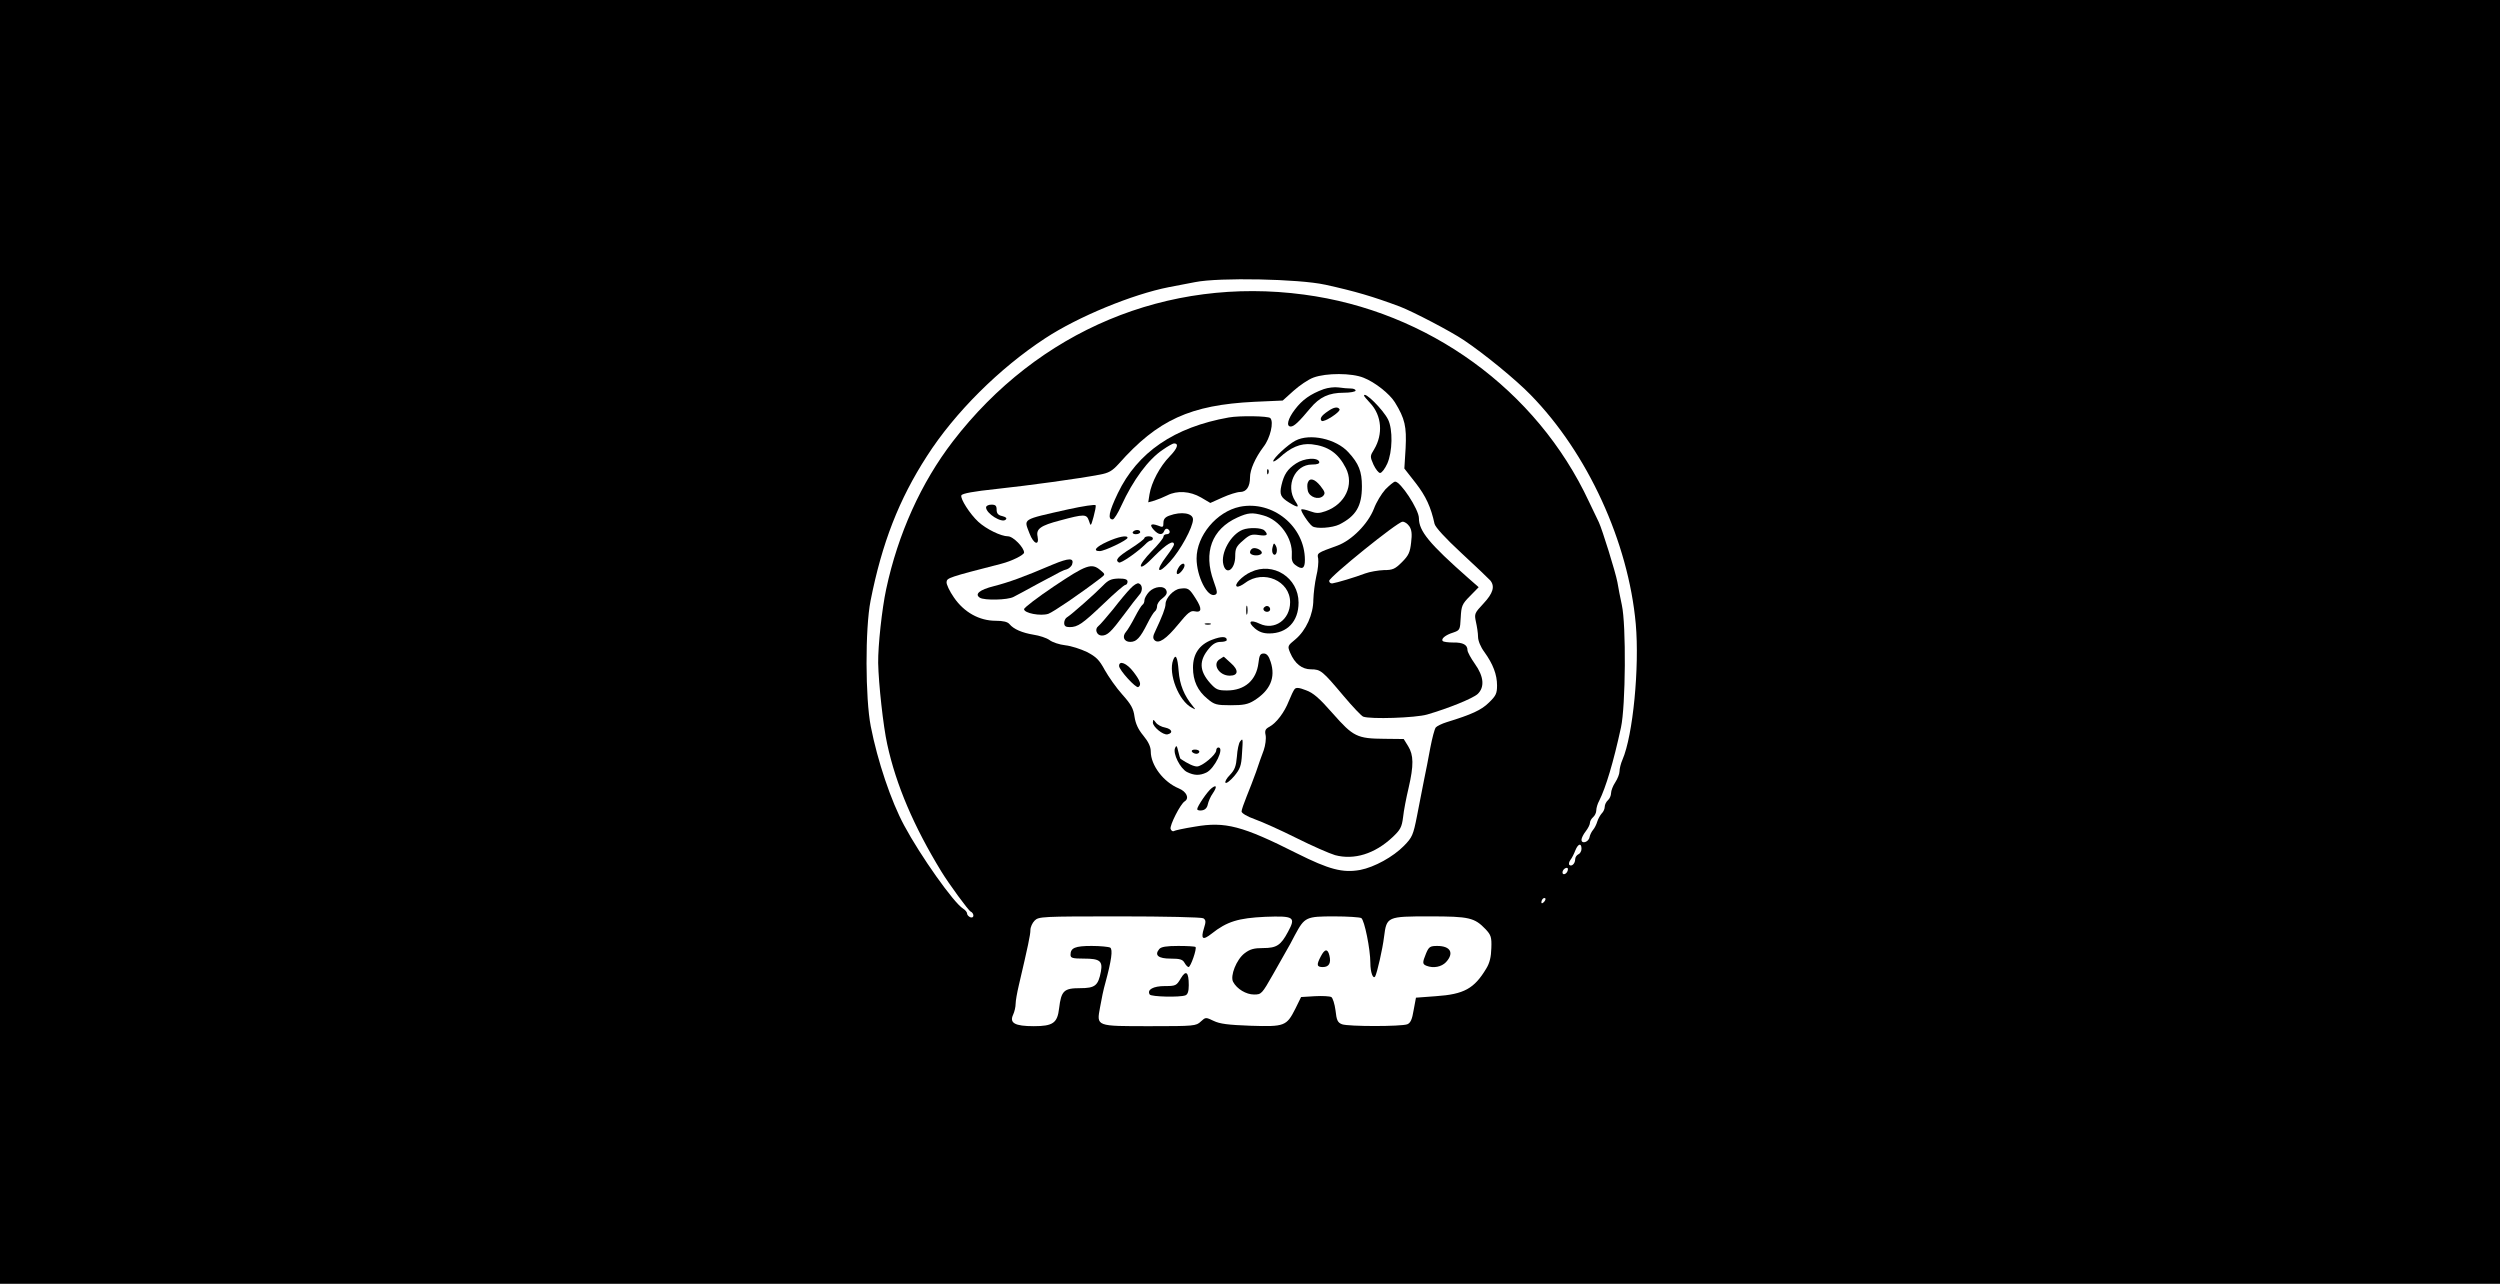 <?xml version="1.0" standalone="no"?>
<!DOCTYPE svg PUBLIC "-//W3C//DTD SVG 20010904//EN"
 "http://www.w3.org/TR/2001/REC-SVG-20010904/DTD/svg10.dtd">
<svg version="1.0" xmlns="http://www.w3.org/2000/svg"
 width="1184pt" height="608pt" viewBox="0 0 1184 608"
 preserveAspectRatio="xMidYMid meet">

<g transform="translate(0,608) scale(0.1,-0.1)"
fill="#000000" stroke="none">
<path d="M0 3040 l0 -3040 5920 0 5920 0 0 3040 0 3040 -5920 0 -5920 0 0
-3040z m6275 1692 c145 -32 226 -56 355 -104 62 -24 239 -116 303 -159 97 -65
246 -187 316 -259 270 -276 463 -697 498 -1085 18 -204 -13 -528 -63 -643 -8
-18 -14 -43 -14 -55 0 -12 -9 -35 -20 -52 -11 -16 -20 -40 -20 -51 0 -12 -7
-27 -15 -34 -8 -7 -15 -21 -15 -31 0 -9 -6 -24 -14 -31 -7 -8 -17 -25 -21 -38
-4 -14 -13 -32 -20 -40 -7 -8 -15 -24 -17 -35 -4 -23 -38 -34 -38 -12 0 8 9
26 20 40 11 14 20 32 20 40 0 8 7 20 15 27 8 7 15 21 15 32 0 11 6 32 14 46
31 62 67 181 103 347 22 101 25 485 4 580 -7 33 -17 82 -21 108 -9 48 -72 250
-88 284 -5 10 -26 54 -47 98 -247 529 -761 902 -1350 980 -646 86 -1258 -170
-1662 -695 -150 -195 -260 -438 -316 -700 -20 -93 -39 -268 -38 -350 2 -98 24
-300 43 -385 42 -193 126 -389 256 -602 36 -59 129 -186 139 -190 7 -3 13 -11
13 -19 0 -8 -6 -11 -15 -8 -8 4 -15 11 -15 18 0 6 -8 16 -19 23 -44 27 -202
250 -279 394 -62 115 -126 305 -158 469 -26 132 -27 464 -1 595 54 273 134
479 267 685 132 206 343 416 560 558 157 103 413 208 585 242 28 5 84 16 125
24 114 23 493 15 615 -12z m183 -441 c54 -21 123 -76 148 -116 48 -78 56 -115
51 -217 l-6 -97 54 -69 c48 -62 72 -114 89 -193 4 -16 50 -67 128 -139 68 -63
129 -121 136 -129 23 -28 13 -61 -32 -109 -43 -46 -44 -49 -36 -87 5 -22 10
-54 10 -71 0 -18 12 -48 30 -72 41 -57 60 -107 60 -158 0 -38 -5 -49 -38 -81
-36 -36 -83 -57 -200 -93 -23 -7 -47 -19 -52 -25 -6 -7 -17 -50 -26 -96 -8
-46 -22 -115 -30 -154 -7 -38 -23 -115 -33 -169 -18 -92 -23 -102 -62 -142
-51 -52 -140 -101 -207 -114 -83 -15 -147 2 -299 78 -260 131 -340 152 -484
127 -51 -8 -96 -18 -100 -21 -5 -3 -12 2 -15 10 -6 15 47 120 67 131 23 15 8
46 -28 61 -73 30 -133 110 -133 175 0 22 -11 46 -35 75 -25 30 -37 57 -42 90
-5 38 -16 58 -58 105 -28 31 -65 84 -83 116 -26 48 -40 62 -84 85 -29 14 -75
29 -103 32 -27 3 -61 14 -75 25 -14 10 -48 21 -75 25 -54 9 -94 26 -114 50 -9
11 -30 16 -65 16 -78 0 -150 40 -198 110 -21 30 -37 64 -35 74 2 19 10 22 259
86 51 13 108 42 108 53 0 24 -52 77 -76 77 -33 0 -103 34 -141 69 -39 36 -86
109 -80 125 4 9 59 19 164 30 158 17 391 49 491 68 43 8 59 17 90 51 185 209
340 279 642 294 l135 6 51 46 c28 25 70 54 95 63 60 22 181 22 237 -1z m1032
-2231 c0 -11 -7 -23 -15 -26 -8 -4 -15 -14 -15 -24 0 -20 -17 -36 -28 -26 -3
4 -1 15 6 24 7 9 17 29 23 45 13 32 29 36 29 7z m-66 -105 c-6 -16 -24 -21
-24 -7 0 11 11 22 21 22 5 0 6 -7 3 -15z m-112 -147 c-7 -7 -12 -8 -12 -2 0
14 12 26 19 19 2 -3 -1 -11 -7 -17z m-1613 -77 c12 -8 13 -16 3 -47 -16 -52
-6 -59 36 -26 73 58 127 74 254 80 137 5 146 -1 108 -71 -34 -64 -54 -77 -118
-77 -43 0 -62 -5 -88 -25 -38 -29 -69 -107 -54 -135 18 -34 62 -60 99 -60 35
0 37 2 91 97 30 54 60 105 65 115 6 9 23 41 38 70 46 85 52 88 186 88 64 0
122 -4 128 -8 15 -9 43 -148 43 -212 0 -45 13 -80 23 -64 9 17 35 129 42 188
12 95 15 96 216 96 188 0 212 -6 265 -61 25 -27 29 -37 27 -89 -1 -42 -8 -71
-24 -97 -57 -95 -105 -122 -239 -131 l-94 -7 -11 -59 c-7 -44 -15 -61 -30 -67
-29 -11 -279 -11 -309 0 -21 8 -26 19 -31 66 -4 30 -13 59 -20 63 -8 4 -42 6
-78 4 l-65 -4 -27 -55 c-42 -83 -51 -86 -212 -81 -108 4 -146 9 -175 23 -38
18 -38 18 -61 -3 -22 -21 -31 -22 -238 -22 -261 0 -256 -2 -239 90 6 36 17 88
25 115 29 107 36 158 23 167 -7 4 -47 8 -88 8 -78 0 -100 -9 -100 -42 0 -15 9
-18 64 -18 74 0 89 -11 80 -61 -13 -67 -27 -79 -99 -79 -76 0 -89 -12 -99 -95
-8 -70 -29 -85 -120 -85 -90 0 -116 15 -98 54 7 15 12 38 12 52 0 14 7 53 15
87 44 188 55 240 55 262 0 14 9 34 20 45 19 19 33 20 403 20 212 0 388 -4 396
-9z"/>
<path d="M6269 4237 c-63 -23 -102 -51 -136 -96 -34 -44 -43 -81 -20 -81 15 0
37 20 92 86 45 54 89 74 159 74 31 0 56 5 56 10 0 6 -10 10 -22 10 -13 0 -39
2 -58 5 -19 3 -51 -1 -71 -8z"/>
<path d="M6460 4206 c0 -2 13 -18 30 -36 54 -58 61 -146 18 -218 -20 -32 -20
-34 -3 -73 10 -21 24 -39 31 -39 8 0 23 20 34 44 25 56 27 162 4 209 -24 48
-114 137 -114 113z"/>
<path d="M6290 4133 c-32 -21 -41 -36 -31 -46 10 -10 92 43 85 55 -8 13 -27
10 -54 -9z"/>
<path d="M5820 4103 c-259 -46 -433 -165 -526 -359 -43 -90 -49 -124 -24 -124
6 0 25 30 41 66 55 120 127 218 196 264 24 17 48 30 53 30 24 0 17 -23 -20
-61 -47 -48 -87 -124 -96 -180 l-6 -38 29 8 c16 5 43 16 61 25 47 24 108 20
160 -10 l44 -26 58 26 c31 14 69 26 83 26 30 0 47 25 47 69 0 37 25 93 64 145
32 41 50 118 32 136 -10 10 -145 12 -196 3z"/>
<path d="M6135 3993 c-35 -18 -105 -83 -105 -97 0 -5 12 2 28 15 55 51 101 70
154 65 78 -9 126 -42 162 -113 40 -79 -3 -171 -96 -204 -31 -11 -44 -11 -74 0
-19 7 -38 11 -41 8 -5 -6 35 -67 52 -79 18 -14 95 -8 128 8 79 40 107 87 107
181 0 70 -15 108 -64 161 -58 64 -183 91 -251 55z"/>
<path d="M6138 3885 c-41 -27 -57 -52 -69 -103 -10 -44 -4 -57 36 -82 44 -27
51 -25 29 7 -47 73 -1 173 79 173 26 0 37 4 35 13 -8 22 -71 18 -110 -8z"/>
<path d="M6001 3844 c0 -11 3 -14 6 -6 3 7 2 16 -1 19 -3 4 -6 -2 -5 -13z"/>
<path d="M6194 3795 c-4 -8 -3 -26 0 -40 8 -30 51 -44 72 -24 11 12 10 19 -12
47 -27 34 -51 41 -60 17z"/>
<path d="M6561 3762 c-18 -20 -43 -61 -54 -91 -28 -72 -105 -150 -173 -175
-97 -35 -97 -35 -91 -62 2 -15 -1 -52 -9 -83 -7 -31 -13 -81 -14 -111 0 -70
-35 -146 -85 -188 -37 -30 -38 -32 -25 -63 22 -52 56 -79 99 -79 46 0 54 -7
155 -127 42 -50 84 -94 92 -97 34 -13 248 -6 303 10 100 29 216 76 239 97 34
32 30 83 -13 143 -19 27 -35 56 -35 65 0 25 -21 37 -68 36 -23 0 -46 3 -49 7
-10 10 13 29 49 40 32 11 33 13 36 71 3 55 6 64 44 102 l41 42 -49 43 c-186
164 -234 223 -234 284 0 41 -88 175 -113 173 -7 -1 -27 -18 -46 -37z m114
-175 c11 -17 13 -37 8 -77 -5 -46 -12 -61 -43 -92 -33 -33 -44 -38 -86 -38
-27 -1 -67 -8 -89 -16 -47 -18 -134 -44 -155 -47 -8 -1 -15 4 -15 12 0 18 324
280 347 280 10 1 24 -9 33 -22z"/>
<path d="M5060 3668 c-226 -51 -211 -43 -184 -115 19 -50 47 -60 38 -14 -8 36
14 52 106 76 115 31 126 31 137 -1 9 -28 9 -28 22 18 7 26 12 50 10 55 -2 5
-60 -4 -129 -19z"/>
<path d="M4670 3677 c0 -29 75 -76 93 -58 7 7 2 12 -17 17 -19 4 -26 13 -26
30 0 19 -5 24 -25 24 -14 0 -25 -6 -25 -13z"/>
<path d="M5872 3680 c-110 -23 -205 -137 -205 -245 0 -84 51 -186 87 -172 13
5 12 14 -6 64 -50 137 -9 247 112 302 51 23 70 25 123 10 78 -21 140 -108 135
-186 -2 -25 3 -39 17 -49 32 -24 45 -17 45 24 0 159 -152 283 -308 252z"/>
<path d="M5538 3638 c-20 -7 -28 -17 -28 -34 0 -21 -2 -23 -26 -13 -34 12 -42
4 -19 -21 22 -24 41 -26 49 -4 3 8 10 12 16 9 15 -9 12 -25 -5 -25 -8 0 -15
-5 -15 -12 0 -7 -25 -38 -56 -69 -31 -32 -54 -63 -51 -70 3 -9 26 7 66 49 56
56 91 77 91 53 0 -5 -16 -30 -35 -55 -55 -72 -43 -91 16 -26 49 53 109 163
109 200 0 30 -55 39 -112 18z"/>
<path d="M5885 3571 c-57 -23 -105 -111 -91 -165 13 -53 56 -23 56 40 0 36 5
47 37 74 31 28 41 31 75 26 39 -6 47 1 26 22 -13 13 -73 15 -103 3z"/>
<path d="M5365 3560 c-3 -5 3 -10 14 -10 12 0 21 5 21 10 0 6 -6 10 -14 10 -8
0 -18 -4 -21 -10z"/>
<path d="M5243 3514 c-53 -24 -69 -44 -35 -44 21 -1 132 52 132 63 0 14 -45 5
-97 -19z"/>
<path d="M5420 3532 c0 -5 -29 -27 -65 -50 -63 -40 -75 -55 -56 -66 9 -6 89
50 124 85 10 11 22 19 27 19 6 0 10 5 10 10 0 6 -9 10 -20 10 -11 0 -20 -4
-20 -8z"/>
<path d="M6027 3489 c-4 -13 -2 -28 3 -33 14 -14 24 19 12 40 -8 14 -10 13
-15 -7z"/>
<path d="M5933 3483 c-7 -3 -13 -11 -13 -19 0 -16 45 -20 55 -5 7 12 -25 30
-42 24z"/>
<path d="M4985 3406 c-138 -59 -208 -84 -278 -102 -68 -17 -93 -38 -66 -55 21
-13 131 -11 159 4 14 7 66 35 115 62 119 64 117 63 138 69 9 3 20 13 24 21 12
34 -13 34 -92 1z"/>
<path d="M5580 3389 c-7 -11 -9 -24 -5 -27 7 -7 35 25 35 40 0 16 -19 8 -30
-13z"/>
<path d="M4993 3304 c-79 -53 -143 -102 -143 -109 0 -19 78 -34 115 -22 24 9
148 93 250 171 20 16 20 16 -4 36 -41 35 -67 25 -218 -76z"/>
<path d="M5924 3371 c-42 -19 -83 -63 -65 -69 6 -2 23 6 39 18 86 64 212 9
212 -92 0 -83 -74 -135 -144 -102 -46 22 -59 9 -23 -22 20 -17 40 -24 68 -24
85 0 139 57 139 146 0 118 -120 195 -226 145z"/>
<path d="M5224 3307 c-38 -39 -151 -139 -170 -150 -8 -4 -14 -17 -14 -27 0
-15 7 -20 26 -20 39 0 61 16 161 111 51 49 97 89 103 89 5 0 10 7 10 15 0 11
-11 15 -42 15 -35 -1 -49 -7 -74 -33z"/>
<path d="M5354 3293 c-15 -15 -52 -59 -82 -98 -31 -38 -63 -75 -71 -81 -18
-14 -7 -44 17 -44 27 0 44 17 106 100 30 41 63 83 71 92 18 18 17 49 -2 55 -7
3 -24 -8 -39 -24z"/>
<path d="M5442 3277 c-12 -13 -22 -31 -22 -40 0 -9 -4 -18 -9 -21 -5 -3 -21
-29 -36 -58 -15 -29 -34 -61 -42 -70 -20 -23 -10 -48 20 -48 29 0 47 19 81 87
14 28 30 54 36 58 5 3 10 15 10 25 0 10 11 27 26 37 17 13 23 24 18 36 -9 25
-56 21 -82 -6z"/>
<path d="M5588 3292 c-30 -4 -68 -44 -68 -73 0 -18 -16 -59 -48 -127 -12 -24
-13 -35 -4 -44 19 -19 55 5 113 76 44 54 58 65 76 61 35 -8 37 12 6 60 -31 49
-36 52 -75 47z"/>
<path d="M5902 3190 c0 -19 2 -27 5 -17 2 9 2 25 0 35 -3 9 -5 1 -5 -18z"/>
<path d="M5985 3201 c-7 -12 12 -24 25 -16 11 7 4 25 -10 25 -5 0 -11 -4 -15
-9z"/>
<path d="M5708 3123 c6 -2 18 -2 25 0 6 3 1 5 -13 5 -14 0 -19 -2 -12 -5z"/>
<path d="M5740 3050 c-60 -23 -90 -67 -90 -132 0 -62 22 -110 69 -148 32 -27
42 -30 110 -30 59 0 81 4 110 22 77 48 103 109 79 183 -9 29 -19 40 -33 40
-16 0 -21 -8 -25 -45 -10 -82 -65 -130 -149 -130 -43 0 -52 4 -80 35 -52 59
-53 107 -5 164 18 22 35 31 55 31 16 0 29 4 29 9 0 18 -26 18 -70 1z"/>
<path d="M5556 2954 c-24 -64 26 -194 89 -226 19 -10 19 -10 4 8 -41 50 -62
101 -67 167 -5 65 -14 83 -26 51z"/>
<path d="M5778 2959 c-39 -22 -6 -79 46 -79 41 0 44 26 5 60 -18 17 -33 30
-33 30 -1 0 -9 -5 -18 -11z"/>
<path d="M5300 2926 c0 -19 80 -107 91 -100 16 10 10 29 -23 72 -31 41 -68 56
-68 28z"/>
<path d="M6131 2816 c-5 -6 -17 -31 -27 -56 -21 -54 -59 -104 -92 -122 -19
-10 -23 -18 -18 -40 3 -16 -1 -48 -9 -71 -9 -23 -25 -69 -36 -102 -12 -33 -32
-86 -45 -117 -13 -32 -24 -64 -24 -71 0 -8 26 -24 63 -37 34 -12 123 -52 197
-89 74 -37 156 -73 183 -81 90 -24 188 6 272 85 37 35 44 47 50 95 3 30 15 92
26 138 25 108 24 156 -2 198 l-21 34 -91 1 c-130 1 -148 10 -245 120 -64 73
-93 98 -127 110 -33 13 -47 14 -54 5z"/>
<path d="M5460 2658 c0 -20 48 -60 69 -56 28 6 22 25 -10 32 -18 3 -38 14 -45
24 -12 16 -13 16 -14 0z"/>
<path d="M5873 2568 c-6 -7 -13 -39 -15 -71 -4 -46 -10 -63 -33 -87 -16 -16
-25 -33 -21 -37 4 -5 23 10 41 31 28 34 34 49 37 105 5 74 5 77 -9 59z"/>
<path d="M5565 2537 c-11 -26 24 -96 56 -113 34 -17 60 -18 92 -3 39 18 88
119 57 119 -5 0 -10 -6 -10 -14 0 -20 -67 -76 -91 -76 -16 0 -43 13 -78 36 -2
2 -7 18 -11 36 -6 27 -9 30 -15 15z"/>
<path d="M5645 2520 c3 -5 13 -10 21 -10 8 0 14 5 14 10 0 6 -9 10 -21 10 -11
0 -17 -4 -14 -10z"/>
<path d="M5738 2347 c-19 -14 -68 -86 -68 -99 0 -5 10 -8 22 -6 15 2 25 12 28
28 3 14 13 38 24 53 21 31 18 43 -6 24z"/>
<path d="M5490 1585 c-24 -29 -4 -45 54 -45 45 0 57 -4 66 -20 6 -11 15 -20
19 -20 10 0 40 87 33 95 -3 3 -40 5 -82 5 -56 0 -81 -4 -90 -15z"/>
<path d="M6754 1565 c-18 -44 -18 -51 2 -59 33 -13 71 -5 92 17 40 43 22 77
-41 77 -34 0 -40 -4 -53 -35z"/>
<path d="M6255 1550 c-21 -40 -19 -50 10 -50 29 0 40 19 31 55 -8 33 -22 32
-41 -5z"/>
<path d="M5592 1446 c-20 -34 -24 -36 -75 -36 -55 0 -86 -17 -72 -40 7 -11
143 -14 169 -4 11 4 16 19 16 48 0 63 -13 74 -38 32z"/>
</g>
</svg>
